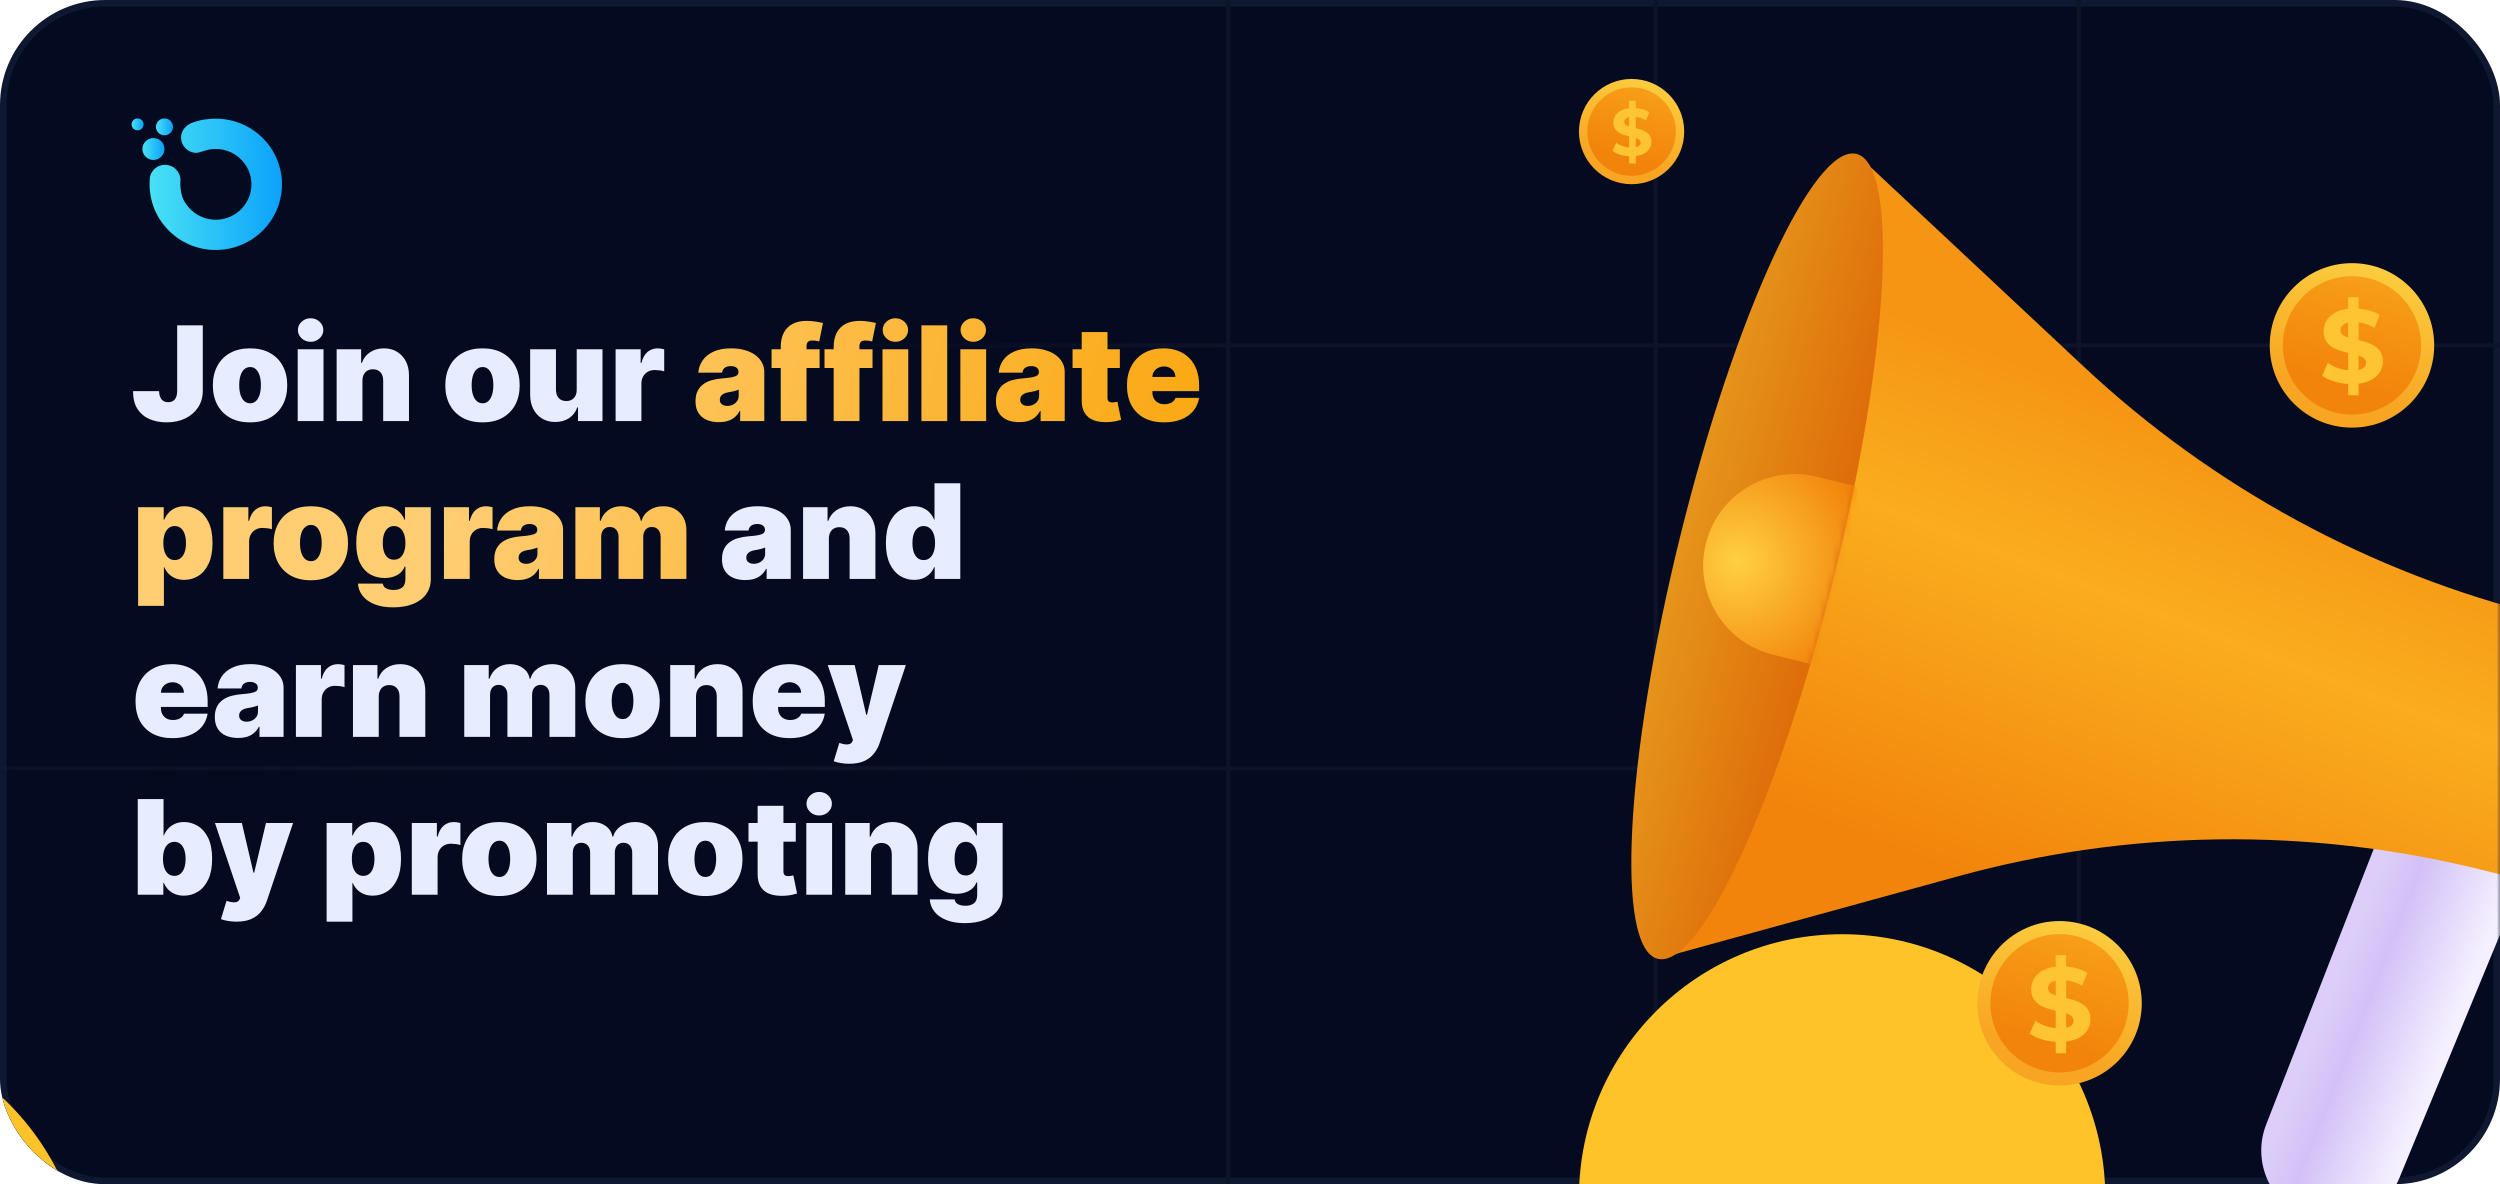 <svg xmlns="http://www.w3.org/2000/svg" width="380" height="180" viewBox="0 0 380 180" fill="none"><g clip-path="url(#clip0_132_160)"><rect x="0.5" y="0.5" width="379" height="179" rx="15.5" fill="#040A20" stroke="#0F1830"/><g clip-path="url(#clip1_132_160)"><path d="M380.622 -76.364H379.986V180.727H380.622V-76.364Z" fill="#0D1328"/><path d="M123.32 52.182H187.009V52.818H123.32V52.182Z" fill="url(#paint0_linear_132_160)"/><path d="M316.297 -75.727H315.66V181.364H316.297V-75.727Z" fill="#0D1328"/><path d="M380.623 52.182H316.297V52.818H380.623V52.182Z" fill="#0D1328"/><path d="M380.623 116.455H316.297V117.091H380.623V116.455Z" fill="#0D1328"/><path d="M251.971 -75.727H251.334V181.364H251.971V-75.727Z" fill="#0D1328"/><path d="M316.297 52.182H251.971V52.818H316.297V52.182Z" fill="#0D1328"/><path d="M316.297 116.455H251.971V117.091H316.297V116.455Z" fill="#0D1328"/><path d="M187.009 -75.727H186.372V181.364H187.009V-75.727Z" fill="#0D1328"/><path d="M251.334 52.182H187.009V52.818H251.334V52.182Z" fill="#0D1328"/><path d="M251.334 116.455H187.009V117.091H251.334V116.455Z" fill="#0D1328"/><path d="M186.372 116.455H-155V117.091H186.372V116.455Z" fill="url(#paint1_linear_132_160)"/></g><g filter="url(#filter0_f_132_160)"><circle cx="280" cy="182" r="40" fill="#FFC32A"/></g><g filter="url(#filter1_f_132_160)"><circle cx="-27" cy="196" r="40" fill="#FFC32A"/></g><path d="M26.932 49.455H30.824V59.426C30.819 60.373 30.58 61.206 30.107 61.926C29.638 62.641 28.989 63.2 28.16 63.602C27.337 64 26.387 64.199 25.312 64.199C24.38 64.199 23.527 64.038 22.756 63.716C21.984 63.389 21.368 62.878 20.909 62.182C20.45 61.481 20.223 60.572 20.227 59.455H24.176C24.19 59.819 24.252 60.127 24.361 60.378C24.474 60.629 24.631 60.818 24.829 60.946C25.033 61.069 25.279 61.131 25.568 61.131C25.862 61.131 26.108 61.067 26.307 60.939C26.51 60.811 26.664 60.622 26.768 60.371C26.873 60.115 26.927 59.8 26.932 59.426V49.455ZM38.008 64.199C36.824 64.199 35.811 63.965 34.968 63.496C34.125 63.022 33.479 62.364 33.029 61.521C32.579 60.674 32.354 59.691 32.354 58.574C32.354 57.456 32.579 56.476 33.029 55.633C33.479 54.786 34.125 54.128 34.968 53.659C35.811 53.186 36.824 52.949 38.008 52.949C39.191 52.949 40.205 53.186 41.048 53.659C41.89 54.128 42.537 54.786 42.986 55.633C43.436 56.476 43.661 57.456 43.661 58.574C43.661 59.691 43.436 60.674 42.986 61.521C42.537 62.364 41.89 63.022 41.048 63.496C40.205 63.965 39.191 64.199 38.008 64.199ZM38.036 61.301C38.368 61.301 38.654 61.19 38.896 60.967C39.137 60.745 39.324 60.428 39.457 60.016C39.589 59.604 39.656 59.114 39.656 58.545C39.656 57.972 39.589 57.483 39.457 57.075C39.324 56.663 39.137 56.346 38.896 56.124C38.654 55.901 38.368 55.79 38.036 55.79C37.686 55.79 37.385 55.901 37.134 56.124C36.883 56.346 36.691 56.663 36.559 57.075C36.426 57.483 36.36 57.972 36.36 58.545C36.36 59.114 36.426 59.604 36.559 60.016C36.691 60.428 36.883 60.745 37.134 60.967C37.385 61.19 37.686 61.301 38.036 61.301ZM45.252 64V53.091H49.173V64H45.252ZM47.212 51.955C46.682 51.955 46.227 51.779 45.849 51.429C45.47 51.079 45.281 50.657 45.281 50.165C45.281 49.672 45.47 49.251 45.849 48.901C46.227 48.55 46.682 48.375 47.212 48.375C47.747 48.375 48.202 48.55 48.576 48.901C48.955 49.251 49.144 49.672 49.144 50.165C49.144 50.657 48.955 51.079 48.576 51.429C48.202 51.779 47.747 51.955 47.212 51.955ZM55.091 57.864V64H51.17V53.091H54.892V55.165H55.005C55.242 54.474 55.659 53.931 56.255 53.538C56.857 53.145 57.557 52.949 58.358 52.949C59.129 52.949 59.799 53.126 60.367 53.481C60.941 53.832 61.383 54.315 61.696 54.93C62.013 55.546 62.169 56.249 62.164 57.04V64H58.244V57.864C58.249 57.324 58.111 56.9 57.832 56.592C57.557 56.285 57.174 56.131 56.681 56.131C56.359 56.131 56.078 56.202 55.836 56.344C55.6 56.481 55.417 56.68 55.289 56.94C55.162 57.196 55.095 57.504 55.091 57.864ZM73.34 64.199C72.156 64.199 71.143 63.965 70.3 63.496C69.457 63.022 68.811 62.364 68.361 61.521C67.911 60.674 67.686 59.691 67.686 58.574C67.686 57.456 67.911 56.476 68.361 55.633C68.811 54.786 69.457 54.128 70.3 53.659C71.143 53.186 72.156 52.949 73.34 52.949C74.524 52.949 75.537 53.186 76.38 53.659C77.222 54.128 77.869 54.786 78.319 55.633C78.768 56.476 78.993 57.456 78.993 58.574C78.993 59.691 78.768 60.674 78.319 61.521C77.869 62.364 77.222 63.022 76.38 63.496C75.537 63.965 74.524 64.199 73.34 64.199ZM73.368 61.301C73.7 61.301 73.986 61.19 74.228 60.967C74.469 60.745 74.656 60.428 74.789 60.016C74.921 59.604 74.988 59.114 74.988 58.545C74.988 57.972 74.921 57.483 74.789 57.075C74.656 56.663 74.469 56.346 74.228 56.124C73.986 55.901 73.7 55.79 73.368 55.79C73.018 55.79 72.717 55.901 72.466 56.124C72.215 56.346 72.024 56.663 71.891 57.075C71.758 57.483 71.692 57.972 71.692 58.545C71.692 59.114 71.758 59.604 71.891 60.016C72.024 60.428 72.215 60.745 72.466 60.967C72.717 61.19 73.018 61.301 73.368 61.301ZM87.658 59.227V53.091H91.579V64H87.857V61.926H87.743C87.507 62.622 87.092 63.167 86.5 63.56C85.909 63.948 85.205 64.142 84.391 64.142C83.629 64.142 82.961 63.967 82.388 63.617C81.82 63.266 81.377 62.783 81.06 62.168C80.748 61.552 80.589 60.847 80.584 60.051V53.091H84.505V59.227C84.509 59.767 84.647 60.191 84.916 60.499C85.191 60.806 85.575 60.96 86.067 60.96C86.394 60.96 86.675 60.892 86.912 60.754C87.154 60.612 87.338 60.413 87.466 60.158C87.599 59.897 87.663 59.587 87.658 59.227ZM93.572 64V53.091H97.379V55.165H97.493C97.692 54.398 98.007 53.837 98.438 53.481C98.873 53.126 99.382 52.949 99.965 52.949C100.135 52.949 100.303 52.963 100.469 52.992C100.639 53.015 100.803 53.051 100.959 53.098V56.443C100.765 56.377 100.526 56.327 100.241 56.294C99.957 56.261 99.713 56.244 99.51 56.244C99.126 56.244 98.781 56.332 98.473 56.507C98.17 56.678 97.931 56.919 97.756 57.231C97.581 57.539 97.493 57.901 97.493 58.318V64H93.572ZM113.292 88.171C112.596 88.171 111.98 88.057 111.445 87.829C110.915 87.597 110.498 87.247 110.195 86.778C109.892 86.31 109.741 85.713 109.741 84.989C109.741 84.392 109.843 83.883 110.046 83.462C110.25 83.035 110.534 82.688 110.898 82.418C111.263 82.148 111.687 81.942 112.17 81.8C112.657 81.658 113.183 81.565 113.746 81.523C114.357 81.475 114.847 81.419 115.217 81.352C115.591 81.281 115.861 81.184 116.026 81.061C116.192 80.933 116.275 80.765 116.275 80.557V80.528C116.275 80.244 116.166 80.026 115.948 79.875C115.73 79.724 115.451 79.648 115.11 79.648C114.736 79.648 114.431 79.731 114.194 79.896C113.962 80.057 113.822 80.306 113.775 80.642H110.167C110.214 79.979 110.425 79.368 110.799 78.81C111.178 78.246 111.729 77.796 112.454 77.46C113.178 77.119 114.083 76.949 115.167 76.949C115.948 76.949 116.649 77.041 117.269 77.226C117.889 77.406 118.417 77.659 118.853 77.986C119.289 78.308 119.62 78.687 119.847 79.122C120.079 79.553 120.195 80.022 120.195 80.528V88H116.531V86.466H116.445C116.228 86.873 115.962 87.202 115.65 87.453C115.342 87.704 114.989 87.886 114.592 88C114.199 88.114 113.765 88.171 113.292 88.171ZM114.57 85.699C114.869 85.699 115.148 85.637 115.408 85.514C115.674 85.391 115.889 85.213 116.055 84.981C116.22 84.749 116.303 84.468 116.303 84.136V83.227C116.199 83.27 116.088 83.31 115.969 83.348C115.856 83.386 115.733 83.421 115.6 83.454C115.472 83.488 115.335 83.519 115.188 83.547C115.046 83.575 114.897 83.601 114.741 83.625C114.438 83.672 114.189 83.751 113.995 83.859C113.806 83.963 113.664 84.094 113.569 84.25C113.479 84.401 113.434 84.572 113.434 84.761C113.434 85.064 113.54 85.296 113.754 85.457C113.967 85.618 114.239 85.699 114.57 85.699ZM125.989 81.864V88H122.069V77.091H125.79V79.165H125.904C126.141 78.474 126.557 77.931 127.154 77.538C127.755 77.145 128.456 76.949 129.256 76.949C130.028 76.949 130.698 77.126 131.266 77.481C131.839 77.832 132.282 78.315 132.594 78.93C132.911 79.546 133.068 80.249 133.063 81.04V88H129.142V81.864C129.147 81.324 129.01 80.9 128.73 80.592C128.456 80.285 128.072 80.131 127.58 80.131C127.258 80.131 126.976 80.202 126.735 80.344C126.498 80.481 126.316 80.68 126.188 80.94C126.06 81.196 125.994 81.504 125.989 81.864ZM138.947 88.142C138.171 88.142 137.456 87.938 136.802 87.531C136.154 87.124 135.633 86.506 135.24 85.678C134.851 84.849 134.657 83.805 134.657 82.546C134.657 81.229 134.861 80.159 135.268 79.335C135.68 78.511 136.21 77.908 136.859 77.524C137.512 77.141 138.199 76.949 138.919 76.949C139.458 76.949 139.932 77.044 140.339 77.233C140.746 77.418 141.087 77.666 141.362 77.979C141.636 78.287 141.845 78.625 141.987 78.994H142.044V73.454H145.964V88H142.072V86.21H141.987C141.835 86.579 141.618 86.911 141.333 87.204C141.054 87.493 140.713 87.723 140.311 87.894C139.913 88.059 139.458 88.142 138.947 88.142ZM140.396 85.131C140.756 85.131 141.064 85.026 141.319 84.818C141.58 84.605 141.779 84.307 141.916 83.923C142.058 83.535 142.129 83.076 142.129 82.546C142.129 82.006 142.058 81.544 141.916 81.16C141.779 80.772 141.58 80.476 141.319 80.273C141.064 80.064 140.756 79.96 140.396 79.96C140.036 79.96 139.728 80.064 139.473 80.273C139.222 80.476 139.028 80.772 138.89 81.16C138.758 81.544 138.691 82.006 138.691 82.546C138.691 83.085 138.758 83.549 138.89 83.938C139.028 84.321 139.222 84.617 139.473 84.825C139.728 85.029 140.036 85.131 140.396 85.131ZM26.222 112.199C25.057 112.199 24.053 111.976 23.21 111.531C22.372 111.081 21.726 110.437 21.271 109.599C20.822 108.757 20.597 107.748 20.597 106.574C20.597 105.447 20.824 104.462 21.278 103.619C21.733 102.777 22.375 102.121 23.203 101.652C24.032 101.183 25.009 100.949 26.136 100.949C26.96 100.949 27.706 101.077 28.374 101.332C29.041 101.588 29.612 101.96 30.085 102.447C30.559 102.93 30.923 103.518 31.179 104.209C31.435 104.9 31.562 105.679 31.562 106.545V107.455H21.818V105.295H27.954C27.95 104.983 27.869 104.708 27.713 104.472C27.562 104.23 27.356 104.043 27.095 103.911C26.84 103.773 26.548 103.705 26.222 103.705C25.904 103.705 25.613 103.773 25.348 103.911C25.083 104.043 24.87 104.228 24.709 104.464C24.553 104.701 24.47 104.978 24.46 105.295V107.625C24.46 107.975 24.534 108.288 24.68 108.562C24.827 108.837 25.038 109.053 25.312 109.209C25.587 109.365 25.919 109.443 26.307 109.443C26.577 109.443 26.823 109.405 27.046 109.33C27.273 109.254 27.467 109.145 27.628 109.003C27.789 108.856 27.907 108.681 27.983 108.477H31.562C31.439 109.235 31.148 109.893 30.689 110.452C30.23 111.006 29.621 111.437 28.864 111.744C28.111 112.047 27.23 112.199 26.222 112.199ZM36.202 112.17C35.506 112.17 34.891 112.057 34.355 111.83C33.825 111.598 33.408 111.247 33.105 110.778C32.802 110.31 32.651 109.713 32.651 108.989C32.651 108.392 32.753 107.883 32.956 107.462C33.16 107.036 33.444 106.688 33.809 106.418C34.173 106.148 34.597 105.942 35.08 105.8C35.568 105.658 36.093 105.565 36.657 105.523C37.267 105.475 37.758 105.419 38.127 105.352C38.501 105.281 38.771 105.184 38.936 105.061C39.102 104.933 39.185 104.765 39.185 104.557V104.528C39.185 104.244 39.076 104.027 38.858 103.875C38.641 103.723 38.361 103.648 38.02 103.648C37.646 103.648 37.341 103.731 37.104 103.896C36.872 104.057 36.732 104.306 36.685 104.642H33.077C33.124 103.979 33.335 103.368 33.709 102.81C34.088 102.246 34.64 101.796 35.364 101.46C36.088 101.119 36.993 100.949 38.077 100.949C38.858 100.949 39.559 101.041 40.179 101.226C40.8 101.406 41.328 101.659 41.763 101.986C42.199 102.308 42.53 102.687 42.758 103.122C42.989 103.553 43.105 104.022 43.105 104.528V112H39.441V110.466H39.355C39.138 110.873 38.873 111.202 38.56 111.453C38.252 111.704 37.9 111.886 37.502 112C37.109 112.114 36.675 112.17 36.202 112.17ZM37.48 109.699C37.779 109.699 38.058 109.637 38.319 109.514C38.584 109.391 38.799 109.214 38.965 108.982C39.131 108.75 39.213 108.468 39.213 108.136V107.227C39.109 107.27 38.998 107.31 38.88 107.348C38.766 107.386 38.643 107.421 38.51 107.455C38.383 107.488 38.245 107.518 38.098 107.547C37.956 107.575 37.807 107.601 37.651 107.625C37.348 107.672 37.099 107.75 36.905 107.859C36.716 107.964 36.574 108.094 36.479 108.25C36.389 108.402 36.344 108.572 36.344 108.761C36.344 109.064 36.451 109.296 36.664 109.457C36.877 109.618 37.149 109.699 37.48 109.699ZM44.979 112V101.091H48.785V103.165H48.899C49.098 102.398 49.413 101.837 49.844 101.482C50.279 101.126 50.788 100.949 51.371 100.949C51.541 100.949 51.709 100.963 51.875 100.991C52.045 101.015 52.209 101.051 52.365 101.098V104.443C52.171 104.377 51.932 104.327 51.648 104.294C51.364 104.261 51.12 104.244 50.916 104.244C50.533 104.244 50.187 104.332 49.879 104.507C49.576 104.678 49.337 104.919 49.162 105.232C48.987 105.539 48.899 105.902 48.899 106.318V112H44.979ZM57.571 105.864V112H53.651V101.091H57.372V103.165H57.486C57.722 102.473 58.139 101.931 58.736 101.538C59.337 101.145 60.038 100.949 60.838 100.949C61.61 100.949 62.28 101.126 62.848 101.482C63.421 101.832 63.864 102.315 64.176 102.93C64.493 103.546 64.65 104.249 64.645 105.04V112H60.724V105.864C60.729 105.324 60.592 104.9 60.312 104.592C60.038 104.285 59.654 104.131 59.162 104.131C58.84 104.131 58.558 104.202 58.317 104.344C58.08 104.481 57.898 104.68 57.77 104.94C57.642 105.196 57.576 105.504 57.571 105.864ZM70.565 112V101.091H74.286V103.165H74.4C74.627 102.483 75.015 101.943 75.565 101.545C76.114 101.148 76.767 100.949 77.525 100.949C78.292 100.949 78.952 101.152 79.506 101.56C80.06 101.962 80.394 102.497 80.508 103.165H80.621C80.806 102.497 81.199 101.962 81.8 101.56C82.402 101.152 83.107 100.949 83.917 100.949C84.963 100.949 85.811 101.285 86.46 101.957C87.113 102.63 87.44 103.525 87.44 104.642V112H83.519V105.636C83.519 105.158 83.398 104.784 83.157 104.514C82.915 104.24 82.591 104.102 82.184 104.102C81.781 104.102 81.462 104.24 81.225 104.514C80.993 104.784 80.877 105.158 80.877 105.636V112H77.127V105.636C77.127 105.158 77.006 104.784 76.765 104.514C76.523 104.24 76.199 104.102 75.792 104.102C75.522 104.102 75.29 104.164 75.096 104.287C74.902 104.41 74.75 104.588 74.641 104.82C74.537 105.047 74.485 105.319 74.485 105.636V112H70.565ZM94.629 112.199C93.445 112.199 92.432 111.964 91.589 111.496C90.746 111.022 90.1 110.364 89.65 109.521C89.2 108.674 88.975 107.691 88.975 106.574C88.975 105.456 89.2 104.476 89.65 103.634C90.1 102.786 90.746 102.128 91.589 101.659C92.432 101.186 93.445 100.949 94.629 100.949C95.813 100.949 96.826 101.186 97.669 101.659C98.511 102.128 99.158 102.786 99.608 103.634C100.057 104.476 100.282 105.456 100.282 106.574C100.282 107.691 100.057 108.674 99.608 109.521C99.158 110.364 98.511 111.022 97.669 111.496C96.826 111.964 95.813 112.199 94.629 112.199ZM94.657 109.301C94.989 109.301 95.275 109.19 95.517 108.967C95.758 108.745 95.945 108.428 96.078 108.016C96.21 107.604 96.277 107.114 96.277 106.545C96.277 105.973 96.21 105.482 96.078 105.075C95.945 104.663 95.758 104.346 95.517 104.124C95.275 103.901 94.989 103.79 94.657 103.79C94.307 103.79 94.006 103.901 93.755 104.124C93.504 104.346 93.313 104.663 93.18 105.075C93.047 105.482 92.981 105.973 92.981 106.545C92.981 107.114 93.047 107.604 93.18 108.016C93.313 108.428 93.504 108.745 93.755 108.967C94.006 109.19 94.307 109.301 94.657 109.301ZM105.794 105.864V112H101.873V101.091H105.595V103.165H105.708C105.945 102.473 106.362 101.931 106.958 101.538C107.56 101.145 108.261 100.949 109.061 100.949C109.833 100.949 110.502 101.126 111.071 101.482C111.644 101.832 112.086 102.315 112.399 102.93C112.716 103.546 112.872 104.249 112.868 105.04V112H108.947V105.864C108.952 105.324 108.815 104.9 108.535 104.592C108.261 104.285 107.877 104.131 107.385 104.131C107.063 104.131 106.781 104.202 106.539 104.344C106.303 104.481 106.12 104.68 105.993 104.94C105.865 105.196 105.798 105.504 105.794 105.864ZM120.03 112.199C118.865 112.199 117.862 111.976 117.019 111.531C116.181 111.081 115.534 110.437 115.08 109.599C114.63 108.757 114.405 107.748 114.405 106.574C114.405 105.447 114.632 104.462 115.087 103.619C115.542 102.777 116.183 102.121 117.012 101.652C117.84 101.183 118.818 100.949 119.945 100.949C120.769 100.949 121.515 101.077 122.182 101.332C122.85 101.588 123.42 101.96 123.894 102.447C124.367 102.93 124.732 103.518 124.988 104.209C125.243 104.9 125.371 105.679 125.371 106.545V107.455H115.627V105.295H121.763C121.758 104.983 121.678 104.708 121.522 104.472C121.37 104.23 121.164 104.043 120.904 103.911C120.648 103.773 120.357 103.705 120.03 103.705C119.713 103.705 119.422 103.773 119.157 103.911C118.891 104.043 118.678 104.228 118.517 104.464C118.361 104.701 118.278 104.978 118.269 105.295V107.625C118.269 107.975 118.342 108.288 118.489 108.562C118.636 108.837 118.846 109.053 119.121 109.209C119.396 109.365 119.727 109.443 120.115 109.443C120.385 109.443 120.632 109.405 120.854 109.33C121.081 109.254 121.275 109.145 121.436 109.003C121.597 108.856 121.716 108.681 121.792 108.477H125.371C125.248 109.235 124.957 109.893 124.498 110.452C124.038 111.006 123.43 111.437 122.672 111.744C121.919 112.047 121.039 112.199 120.03 112.199ZM129.084 116.091C128.634 116.091 128.205 116.055 127.798 115.984C127.391 115.918 127.034 115.826 126.726 115.707L127.578 112.923C127.9 113.037 128.194 113.11 128.459 113.143C128.729 113.177 128.958 113.158 129.148 113.087C129.342 113.016 129.482 112.881 129.567 112.682L129.652 112.483L125.817 101.091H129.908L131.669 108.648H131.783L133.572 101.091H137.692L133.714 112.909C133.516 113.51 133.227 114.05 132.848 114.528C132.474 115.011 131.982 115.393 131.371 115.672C130.76 115.951 129.998 116.091 129.084 116.091ZM20.938 136V121.455H24.858V126.994H24.915C25.057 126.625 25.265 126.286 25.54 125.979C25.814 125.666 26.155 125.418 26.562 125.233C26.97 125.044 27.443 124.949 27.983 124.949C28.703 124.949 29.387 125.141 30.035 125.524C30.689 125.908 31.219 126.511 31.626 127.335C32.038 128.159 32.244 129.229 32.244 130.545C32.244 131.805 32.048 132.849 31.655 133.678C31.267 134.506 30.746 135.124 30.092 135.531C29.444 135.938 28.731 136.142 27.954 136.142C27.443 136.142 26.986 136.059 26.584 135.893C26.186 135.723 25.845 135.493 25.561 135.205C25.282 134.911 25.066 134.58 24.915 134.21H24.829V136H20.938ZM24.773 130.545C24.773 131.076 24.841 131.535 24.979 131.923C25.121 132.307 25.32 132.605 25.575 132.818C25.836 133.027 26.146 133.131 26.506 133.131C26.866 133.131 27.171 133.029 27.422 132.825C27.678 132.617 27.872 132.321 28.004 131.938C28.142 131.549 28.21 131.085 28.21 130.545C28.21 130.006 28.142 129.544 28.004 129.161C27.872 128.772 27.678 128.476 27.422 128.273C27.171 128.064 26.866 127.96 26.506 127.96C26.146 127.96 25.836 128.064 25.575 128.273C25.32 128.476 25.121 128.772 24.979 129.161C24.841 129.544 24.773 130.006 24.773 130.545ZM35.939 140.091C35.489 140.091 35.061 140.055 34.654 139.984C34.247 139.918 33.889 139.826 33.581 139.707L34.434 136.923C34.756 137.037 35.049 137.11 35.314 137.143C35.584 137.177 35.814 137.158 36.003 137.087C36.197 137.016 36.337 136.881 36.422 136.682L36.508 136.483L32.672 125.091H36.763L38.525 132.648H38.638L40.428 125.091H44.547L40.57 136.909C40.371 137.51 40.082 138.05 39.703 138.528C39.329 139.011 38.837 139.393 38.226 139.672C37.615 139.951 36.853 140.091 35.939 140.091ZM49.647 140.091V125.091H53.539V126.994H53.624C53.766 126.625 53.974 126.286 54.249 125.979C54.524 125.666 54.864 125.418 55.272 125.233C55.679 125.044 56.152 124.949 56.692 124.949C57.412 124.949 58.096 125.141 58.745 125.524C59.398 125.908 59.928 126.511 60.336 127.335C60.748 128.159 60.953 129.229 60.953 130.545C60.953 131.805 60.757 132.849 60.364 133.678C59.976 134.506 59.455 135.124 58.801 135.531C58.153 135.938 57.44 136.142 56.664 136.142C56.152 136.142 55.695 136.059 55.293 135.893C54.895 135.723 54.554 135.493 54.27 135.205C53.991 134.911 53.775 134.58 53.624 134.21H53.567V140.091H49.647ZM53.482 130.545C53.482 131.076 53.55 131.535 53.688 131.923C53.83 132.307 54.029 132.605 54.284 132.818C54.545 133.027 54.855 133.131 55.215 133.131C55.575 133.131 55.88 133.029 56.131 132.825C56.387 132.617 56.581 132.321 56.713 131.938C56.851 131.549 56.919 131.085 56.919 130.545C56.919 130.006 56.851 129.544 56.713 129.161C56.581 128.772 56.387 128.476 56.131 128.273C55.88 128.064 55.575 127.96 55.215 127.96C54.855 127.96 54.545 128.064 54.284 128.273C54.029 128.476 53.83 128.772 53.688 129.161C53.55 129.544 53.482 130.006 53.482 130.545ZM62.596 136V125.091H66.403V127.165H66.516C66.715 126.398 67.03 125.837 67.461 125.482C67.897 125.126 68.406 124.949 68.988 124.949C69.158 124.949 69.326 124.963 69.492 124.991C69.663 125.015 69.826 125.051 69.982 125.098V128.443C69.788 128.377 69.549 128.327 69.265 128.294C68.981 128.261 68.737 128.244 68.533 128.244C68.15 128.244 67.804 128.332 67.496 128.507C67.193 128.678 66.954 128.919 66.779 129.232C66.604 129.539 66.516 129.902 66.516 130.318V136H62.596ZM75.898 136.199C74.715 136.199 73.701 135.964 72.859 135.496C72.016 135.022 71.37 134.364 70.92 133.521C70.47 132.674 70.245 131.691 70.245 130.574C70.245 129.456 70.47 128.476 70.92 127.634C71.37 126.786 72.016 126.128 72.859 125.659C73.701 125.186 74.715 124.949 75.898 124.949C77.082 124.949 78.095 125.186 78.938 125.659C79.781 126.128 80.427 126.786 80.877 127.634C81.327 128.476 81.552 129.456 81.552 130.574C81.552 131.691 81.327 132.674 80.877 133.521C80.427 134.364 79.781 135.022 78.938 135.496C78.095 135.964 77.082 136.199 75.898 136.199ZM75.927 133.301C76.258 133.301 76.545 133.19 76.786 132.967C77.028 132.745 77.215 132.428 77.347 132.016C77.48 131.604 77.546 131.114 77.546 130.545C77.546 129.973 77.48 129.482 77.347 129.075C77.215 128.663 77.028 128.346 76.786 128.124C76.545 127.901 76.258 127.79 75.927 127.79C75.576 127.79 75.276 127.901 75.025 128.124C74.774 128.346 74.582 128.663 74.45 129.075C74.317 129.482 74.251 129.973 74.251 130.545C74.251 131.114 74.317 131.604 74.45 132.016C74.582 132.428 74.774 132.745 75.025 132.967C75.276 133.19 75.576 133.301 75.927 133.301ZM83.143 136V125.091H86.864V127.165H86.978C87.205 126.483 87.594 125.943 88.143 125.545C88.692 125.148 89.345 124.949 90.103 124.949C90.87 124.949 91.531 125.152 92.085 125.56C92.638 125.962 92.972 126.497 93.086 127.165H93.2C93.384 126.497 93.777 125.962 94.379 125.56C94.98 125.152 95.685 124.949 96.495 124.949C97.541 124.949 98.389 125.285 99.038 125.957C99.691 126.63 100.018 127.525 100.018 128.642V136H96.097V129.636C96.097 129.158 95.977 128.784 95.735 128.514C95.494 128.24 95.169 128.102 94.762 128.102C94.36 128.102 94.04 128.24 93.803 128.514C93.571 128.784 93.455 129.158 93.455 129.636V136H89.705V129.636C89.705 129.158 89.585 128.784 89.343 128.514C89.102 128.24 88.777 128.102 88.37 128.102C88.1 128.102 87.868 128.164 87.674 128.287C87.48 128.41 87.328 128.588 87.219 128.82C87.115 129.047 87.063 129.319 87.063 129.636V136H83.143ZM107.207 136.199C106.023 136.199 105.01 135.964 104.167 135.496C103.324 135.022 102.678 134.364 102.228 133.521C101.779 132.674 101.554 131.691 101.554 130.574C101.554 129.456 101.779 128.476 102.228 127.634C102.678 126.786 103.324 126.128 104.167 125.659C105.01 125.186 106.023 124.949 107.207 124.949C108.391 124.949 109.404 125.186 110.247 125.659C111.09 126.128 111.736 126.786 112.186 127.634C112.636 128.476 112.86 129.456 112.86 130.574C112.86 131.691 112.636 132.674 112.186 133.521C111.736 134.364 111.09 135.022 110.247 135.496C109.404 135.964 108.391 136.199 107.207 136.199ZM107.235 133.301C107.567 133.301 107.853 133.19 108.095 132.967C108.336 132.745 108.523 132.428 108.656 132.016C108.788 131.604 108.855 131.114 108.855 130.545C108.855 129.973 108.788 129.482 108.656 129.075C108.523 128.663 108.336 128.346 108.095 128.124C107.853 127.901 107.567 127.79 107.235 127.79C106.885 127.79 106.584 127.901 106.333 128.124C106.083 128.346 105.891 128.663 105.758 129.075C105.626 129.482 105.559 129.973 105.559 130.545C105.559 131.114 105.626 131.604 105.758 132.016C105.891 132.428 106.083 132.745 106.333 132.967C106.584 133.19 106.885 133.301 107.235 133.301ZM120.957 125.091V127.932H113.77V125.091H120.957ZM115.162 122.477H119.082V132.491C119.082 132.643 119.108 132.771 119.16 132.875C119.212 132.974 119.293 133.05 119.402 133.102C119.511 133.15 119.65 133.173 119.821 133.173C119.939 133.173 120.076 133.159 120.233 133.131C120.394 133.102 120.512 133.079 120.588 133.06L121.156 135.815C120.981 135.867 120.73 135.931 120.403 136.007C120.081 136.083 119.698 136.133 119.252 136.156C118.353 136.204 117.598 136.111 116.987 135.879C116.376 135.643 115.917 135.271 115.609 134.764C115.301 134.258 115.152 133.623 115.162 132.861V122.477ZM122.557 136V125.091H126.477V136H122.557ZM124.517 123.955C123.987 123.955 123.532 123.779 123.153 123.429C122.775 123.079 122.585 122.657 122.585 122.165C122.585 121.672 122.775 121.251 123.153 120.901C123.532 120.55 123.987 120.375 124.517 120.375C125.052 120.375 125.507 120.55 125.881 120.901C126.259 121.251 126.449 121.672 126.449 122.165C126.449 122.657 126.259 123.079 125.881 123.429C125.507 123.779 125.052 123.955 124.517 123.955ZM132.395 129.864V136H128.475V125.091H132.196V127.165H132.31C132.547 126.473 132.963 125.931 133.56 125.538C134.161 125.145 134.862 124.949 135.662 124.949C136.434 124.949 137.104 125.126 137.672 125.482C138.245 125.832 138.688 126.315 139 126.93C139.318 127.546 139.474 128.249 139.469 129.04V136H135.549V129.864C135.553 129.324 135.416 128.9 135.137 128.592C134.862 128.285 134.479 128.131 133.986 128.131C133.664 128.131 133.382 128.202 133.141 128.344C132.904 128.481 132.722 128.68 132.594 128.94C132.466 129.196 132.4 129.504 132.395 129.864ZM146.66 140.318C145.566 140.318 144.629 140.162 143.848 139.849C143.071 139.542 142.467 139.116 142.037 138.571C141.61 138.031 141.371 137.411 141.319 136.71H145.098C145.136 136.942 145.23 137.129 145.382 137.271C145.533 137.413 145.727 137.515 145.964 137.577C146.206 137.643 146.475 137.676 146.774 137.676C147.28 137.676 147.699 137.553 148.031 137.307C148.367 137.061 148.535 136.616 148.535 135.972V134.125H148.422C148.279 134.494 148.062 134.809 147.768 135.07C147.475 135.325 147.122 135.522 146.71 135.659C146.298 135.792 145.846 135.858 145.353 135.858C144.577 135.858 143.862 135.678 143.208 135.318C142.56 134.958 142.039 134.388 141.646 133.607C141.258 132.825 141.064 131.805 141.064 130.545C141.064 129.229 141.267 128.159 141.674 127.335C142.086 126.511 142.617 125.908 143.265 125.524C143.919 125.141 144.605 124.949 145.325 124.949C145.865 124.949 146.338 125.044 146.745 125.233C147.153 125.418 147.493 125.666 147.768 125.979C148.043 126.286 148.251 126.625 148.393 126.994H148.478V125.091H152.399V135.972C152.399 136.895 152.16 137.679 151.681 138.322C151.208 138.971 150.54 139.466 149.679 139.807C148.817 140.148 147.811 140.318 146.66 140.318ZM146.802 133.074C147.162 133.074 147.47 132.974 147.725 132.776C147.986 132.572 148.185 132.283 148.322 131.909C148.464 131.53 148.535 131.076 148.535 130.545C148.535 130.006 148.464 129.544 148.322 129.161C148.185 128.772 147.986 128.476 147.725 128.273C147.47 128.064 147.162 127.96 146.802 127.96C146.442 127.96 146.135 128.064 145.879 128.273C145.628 128.476 145.434 128.772 145.297 129.161C145.164 129.544 145.098 130.006 145.098 130.545C145.098 131.085 145.164 131.545 145.297 131.923C145.434 132.297 145.628 132.584 145.879 132.783C146.135 132.977 146.442 133.074 146.802 133.074Z" fill="#E7EDFF"/><path d="M109.268 64.171C108.572 64.171 107.957 64.057 107.422 63.83C106.892 63.597 106.475 63.247 106.172 62.778C105.869 62.31 105.717 61.713 105.717 60.989C105.717 60.392 105.819 59.883 106.023 59.462C106.226 59.035 106.51 58.688 106.875 58.418C107.24 58.148 107.663 57.942 108.146 57.8C108.634 57.658 109.16 57.565 109.723 57.523C110.334 57.475 110.824 57.419 111.193 57.352C111.567 57.281 111.837 57.184 112.003 57.061C112.169 56.933 112.251 56.765 112.251 56.557V56.528C112.251 56.244 112.143 56.026 111.925 55.875C111.707 55.724 111.428 55.648 111.087 55.648C110.713 55.648 110.407 55.731 110.17 55.896C109.938 56.057 109.799 56.306 109.751 56.642H106.143C106.191 55.979 106.402 55.368 106.776 54.81C107.154 54.246 107.706 53.796 108.43 53.46C109.155 53.119 110.059 52.949 111.143 52.949C111.925 52.949 112.625 53.041 113.246 53.226C113.866 53.406 114.394 53.659 114.83 53.986C115.265 54.308 115.597 54.687 115.824 55.122C116.056 55.553 116.172 56.022 116.172 56.528V64H112.507V62.466H112.422C112.204 62.873 111.939 63.202 111.626 63.453C111.319 63.704 110.966 63.886 110.568 64C110.175 64.114 109.742 64.171 109.268 64.171ZM110.547 61.699C110.845 61.699 111.125 61.637 111.385 61.514C111.65 61.391 111.866 61.214 112.031 60.981C112.197 60.749 112.28 60.468 112.28 60.136V59.227C112.176 59.27 112.064 59.31 111.946 59.348C111.832 59.386 111.709 59.421 111.577 59.455C111.449 59.488 111.312 59.519 111.165 59.547C111.023 59.575 110.874 59.601 110.717 59.625C110.414 59.672 110.166 59.751 109.972 59.859C109.782 59.964 109.64 60.094 109.545 60.25C109.455 60.401 109.411 60.572 109.411 60.761C109.411 61.064 109.517 61.296 109.73 61.457C109.943 61.618 110.215 61.699 110.547 61.699ZM124.579 53.091V55.932H117.278V53.091H124.579ZM118.67 64V52.778C118.67 51.879 118.831 51.133 119.153 50.541C119.475 49.949 119.93 49.507 120.517 49.213C121.104 48.919 121.795 48.773 122.591 48.773C123.088 48.773 123.571 48.811 124.039 48.886C124.513 48.962 124.863 49.028 125.091 49.085L124.522 51.898C124.38 51.855 124.215 51.822 124.025 51.798C123.836 51.77 123.67 51.756 123.528 51.756C123.159 51.756 122.91 51.834 122.782 51.99C122.654 52.146 122.591 52.352 122.591 52.608V64H118.67ZM132.626 53.091V55.932H125.325V53.091H132.626ZM126.717 64V52.778C126.717 51.879 126.878 51.133 127.2 50.541C127.522 49.949 127.976 49.507 128.564 49.213C129.151 48.919 129.842 48.773 130.637 48.773C131.135 48.773 131.618 48.811 132.086 48.886C132.56 48.962 132.91 49.028 133.137 49.085L132.569 51.898C132.427 51.855 132.261 51.822 132.072 51.798C131.883 51.77 131.717 51.756 131.575 51.756C131.206 51.756 130.957 51.834 130.829 51.99C130.701 52.146 130.637 52.352 130.637 52.608V64H126.717ZM134.139 64V53.091H138.059V64H134.139ZM136.099 51.955C135.569 51.955 135.114 51.779 134.735 51.429C134.357 51.079 134.167 50.657 134.167 50.165C134.167 49.672 134.357 49.251 134.735 48.901C135.114 48.55 135.569 48.375 136.099 48.375C136.634 48.375 137.089 48.55 137.463 48.901C137.842 49.251 138.031 49.672 138.031 50.165C138.031 50.657 137.842 51.079 137.463 51.429C137.089 51.779 136.634 51.955 136.099 51.955ZM143.977 49.455V64H140.057V49.455H143.977ZM145.975 64V53.091H149.895V64H145.975ZM147.935 51.955C147.405 51.955 146.95 51.779 146.571 51.429C146.193 51.079 146.003 50.657 146.003 50.165C146.003 49.672 146.193 49.251 146.571 48.901C146.95 48.55 147.405 48.375 147.935 48.375C148.47 48.375 148.925 48.55 149.299 48.901C149.677 49.251 149.867 49.672 149.867 50.165C149.867 50.657 149.677 51.079 149.299 51.429C148.925 51.779 148.47 51.955 147.935 51.955ZM154.933 64.171C154.237 64.171 153.621 64.057 153.086 63.83C152.556 63.597 152.139 63.247 151.836 62.778C151.533 62.31 151.381 61.713 151.381 60.989C151.381 60.392 151.483 59.883 151.687 59.462C151.89 59.035 152.174 58.688 152.539 58.418C152.904 58.148 153.327 57.942 153.81 57.8C154.298 57.658 154.824 57.565 155.387 57.523C155.998 57.475 156.488 57.419 156.857 57.352C157.231 57.281 157.501 57.184 157.667 57.061C157.833 56.933 157.915 56.765 157.915 56.557V56.528C157.915 56.244 157.807 56.026 157.589 55.875C157.371 55.724 157.092 55.648 156.751 55.648C156.377 55.648 156.071 55.731 155.835 55.896C155.603 56.057 155.463 56.306 155.415 56.642H151.808C151.855 55.979 152.066 55.368 152.44 54.81C152.818 54.246 153.37 53.796 154.094 53.46C154.819 53.119 155.723 52.949 156.808 52.949C157.589 52.949 158.29 53.041 158.91 53.226C159.53 53.406 160.058 53.659 160.494 53.986C160.929 54.308 161.261 54.687 161.488 55.122C161.72 55.553 161.836 56.022 161.836 56.528V64H158.171V62.466H158.086C157.868 62.873 157.603 63.202 157.29 63.453C156.983 63.704 156.63 63.886 156.232 64C155.839 64.114 155.406 64.171 154.933 64.171ZM156.211 61.699C156.509 61.699 156.789 61.637 157.049 61.514C157.314 61.391 157.53 61.214 157.695 60.981C157.861 60.749 157.944 60.468 157.944 60.136V59.227C157.84 59.27 157.728 59.31 157.61 59.348C157.496 59.386 157.373 59.421 157.241 59.455C157.113 59.488 156.976 59.519 156.829 59.547C156.687 59.575 156.538 59.601 156.381 59.625C156.078 59.672 155.83 59.751 155.636 59.859C155.446 59.964 155.304 60.094 155.21 60.25C155.12 60.401 155.075 60.572 155.075 60.761C155.075 61.064 155.181 61.296 155.394 61.457C155.607 61.618 155.879 61.699 156.211 61.699ZM170.215 53.091V55.932H163.027V53.091H170.215ZM164.419 50.477H168.34V60.492C168.34 60.643 168.366 60.771 168.418 60.875C168.47 60.974 168.551 61.05 168.659 61.102C168.768 61.15 168.908 61.173 169.078 61.173C169.197 61.173 169.334 61.159 169.49 61.131C169.651 61.102 169.77 61.079 169.846 61.06L170.414 63.815C170.239 63.867 169.988 63.931 169.661 64.007C169.339 64.083 168.955 64.133 168.51 64.156C167.611 64.204 166.855 64.111 166.245 63.879C165.634 63.642 165.175 63.271 164.867 62.764C164.559 62.258 164.41 61.623 164.419 60.861V50.477ZM176.925 64.199C175.76 64.199 174.756 63.976 173.913 63.531C173.075 63.081 172.429 62.438 171.974 61.599C171.525 60.757 171.3 59.748 171.3 58.574C171.3 57.447 171.527 56.462 171.982 55.619C172.436 54.776 173.078 54.121 173.906 53.652C174.735 53.183 175.713 52.949 176.839 52.949C177.663 52.949 178.409 53.077 179.077 53.332C179.744 53.588 180.315 53.96 180.788 54.447C181.262 54.93 181.626 55.517 181.882 56.209C182.138 56.9 182.266 57.679 182.266 58.545V59.455H172.521V57.295H178.658C178.653 56.983 178.572 56.708 178.416 56.472C178.265 56.23 178.059 56.043 177.798 55.91C177.543 55.773 177.251 55.705 176.925 55.705C176.607 55.705 176.316 55.773 176.051 55.91C175.786 56.043 175.573 56.228 175.412 56.465C175.256 56.701 175.173 56.978 175.163 57.295V59.625C175.163 59.975 175.237 60.288 175.384 60.562C175.53 60.837 175.741 61.053 176.016 61.209C176.29 61.365 176.622 61.443 177.01 61.443C177.28 61.443 177.526 61.405 177.749 61.33C177.976 61.254 178.17 61.145 178.331 61.003C178.492 60.856 178.61 60.681 178.686 60.477H182.266C182.143 61.235 181.851 61.893 181.392 62.452C180.933 63.006 180.324 63.437 179.567 63.744C178.814 64.047 177.933 64.199 176.925 64.199ZM20.994 92.091V77.091H24.886V78.994H24.972C25.114 78.625 25.322 78.287 25.597 77.979C25.871 77.666 26.212 77.418 26.619 77.233C27.026 77.044 27.5 76.949 28.04 76.949C28.759 76.949 29.444 77.141 30.092 77.524C30.746 77.908 31.276 78.511 31.683 79.335C32.095 80.159 32.301 81.229 32.301 82.546C32.301 83.805 32.105 84.849 31.712 85.678C31.323 86.506 30.803 87.124 30.149 87.531C29.5 87.938 28.788 88.142 28.011 88.142C27.5 88.142 27.043 88.059 26.641 87.894C26.243 87.723 25.902 87.493 25.618 87.204C25.338 86.911 25.123 86.579 24.972 86.21H24.915V92.091H20.994ZM24.829 82.546C24.829 83.076 24.898 83.535 25.035 83.923C25.178 84.307 25.376 84.605 25.632 84.818C25.892 85.026 26.203 85.131 26.562 85.131C26.922 85.131 27.228 85.029 27.479 84.825C27.734 84.617 27.928 84.321 28.061 83.938C28.198 83.549 28.267 83.085 28.267 82.546C28.267 82.006 28.198 81.544 28.061 81.16C27.928 80.772 27.734 80.476 27.479 80.273C27.228 80.064 26.922 79.96 26.562 79.96C26.203 79.96 25.892 80.064 25.632 80.273C25.376 80.476 25.178 80.772 25.035 81.16C24.898 81.544 24.829 82.006 24.829 82.546ZM33.944 88V77.091H37.75V79.165H37.864C38.063 78.398 38.378 77.837 38.809 77.481C39.244 77.126 39.753 76.949 40.336 76.949C40.506 76.949 40.674 76.963 40.84 76.992C41.01 77.015 41.174 77.051 41.33 77.098V80.443C41.136 80.377 40.897 80.327 40.613 80.294C40.328 80.261 40.085 80.244 39.881 80.244C39.498 80.244 39.152 80.332 38.844 80.507C38.541 80.678 38.302 80.919 38.127 81.231C37.952 81.539 37.864 81.901 37.864 82.318V88H33.944ZM47.246 88.199C46.062 88.199 45.049 87.965 44.206 87.496C43.364 87.022 42.717 86.364 42.267 85.521C41.818 84.674 41.593 83.691 41.593 82.574C41.593 81.456 41.818 80.476 42.267 79.633C42.717 78.786 43.364 78.128 44.206 77.659C45.049 77.186 46.062 76.949 47.246 76.949C48.43 76.949 49.443 77.186 50.286 77.659C51.129 78.128 51.775 78.786 52.225 79.633C52.675 80.476 52.9 81.456 52.9 82.574C52.9 83.691 52.675 84.674 52.225 85.521C51.775 86.364 51.129 87.022 50.286 87.496C49.443 87.965 48.43 88.199 47.246 88.199ZM47.275 85.301C47.606 85.301 47.892 85.19 48.134 84.967C48.375 84.745 48.562 84.428 48.695 84.016C48.828 83.604 48.894 83.114 48.894 82.546C48.894 81.972 48.828 81.483 48.695 81.075C48.562 80.663 48.375 80.346 48.134 80.124C47.892 79.901 47.606 79.79 47.275 79.79C46.924 79.79 46.623 79.901 46.373 80.124C46.122 80.346 45.93 80.663 45.797 81.075C45.665 81.483 45.598 81.972 45.598 82.546C45.598 83.114 45.665 83.604 45.797 84.016C45.93 84.428 46.122 84.745 46.373 84.967C46.623 85.19 46.924 85.301 47.275 85.301ZM59.746 92.318C58.652 92.318 57.715 92.162 56.934 91.849C56.157 91.542 55.553 91.115 55.123 90.571C54.696 90.031 54.457 89.411 54.405 88.71H58.184C58.221 88.942 58.316 89.129 58.468 89.271C58.619 89.413 58.813 89.515 59.05 89.577C59.291 89.643 59.561 89.676 59.86 89.676C60.366 89.676 60.785 89.553 61.117 89.307C61.453 89.061 61.621 88.615 61.621 87.972V86.125H61.508C61.365 86.494 61.148 86.809 60.854 87.07C60.56 87.325 60.208 87.522 59.796 87.659C59.384 87.792 58.932 87.858 58.439 87.858C57.663 87.858 56.948 87.678 56.294 87.318C55.646 86.958 55.125 86.388 54.732 85.606C54.344 84.825 54.15 83.805 54.15 82.546C54.15 81.229 54.353 80.159 54.76 79.335C55.172 78.511 55.703 77.908 56.351 77.524C57.005 77.141 57.691 76.949 58.411 76.949C58.951 76.949 59.424 77.044 59.831 77.233C60.239 77.418 60.579 77.666 60.854 77.979C61.129 78.287 61.337 78.625 61.479 78.994H61.564V77.091H65.485V87.972C65.485 88.895 65.246 89.678 64.767 90.322C64.294 90.971 63.626 91.466 62.765 91.807C61.903 92.148 60.897 92.318 59.746 92.318ZM59.888 85.074C60.248 85.074 60.556 84.974 60.811 84.776C61.072 84.572 61.271 84.283 61.408 83.909C61.55 83.53 61.621 83.076 61.621 82.546C61.621 82.006 61.55 81.544 61.408 81.16C61.271 80.772 61.072 80.476 60.811 80.273C60.556 80.064 60.248 79.96 59.888 79.96C59.528 79.96 59.221 80.064 58.965 80.273C58.714 80.476 58.52 80.772 58.383 81.16C58.25 81.544 58.184 82.006 58.184 82.546C58.184 83.085 58.25 83.544 58.383 83.923C58.52 84.297 58.714 84.584 58.965 84.783C59.221 84.977 59.528 85.074 59.888 85.074ZM67.479 88V77.091H71.285V79.165H71.399C71.598 78.398 71.913 77.837 72.344 77.481C72.779 77.126 73.288 76.949 73.871 76.949C74.041 76.949 74.209 76.963 74.375 76.992C74.546 77.015 74.709 77.051 74.865 77.098V80.443C74.671 80.377 74.432 80.327 74.148 80.294C73.864 80.261 73.62 80.244 73.416 80.244C73.033 80.244 72.687 80.332 72.379 80.507C72.076 80.678 71.837 80.919 71.662 81.231C71.487 81.539 71.399 81.901 71.399 82.318V88H67.479ZM78.683 88.171C77.987 88.171 77.371 88.057 76.836 87.829C76.306 87.597 75.889 87.247 75.586 86.778C75.283 86.31 75.131 85.713 75.131 84.989C75.131 84.392 75.233 83.883 75.437 83.462C75.64 83.035 75.924 82.688 76.289 82.418C76.654 82.148 77.077 81.942 77.56 81.8C78.048 81.658 78.574 81.565 79.137 81.523C79.748 81.475 80.238 81.419 80.607 81.352C80.981 81.281 81.251 81.184 81.417 81.061C81.583 80.933 81.665 80.765 81.665 80.557V80.528C81.665 80.244 81.557 80.026 81.339 79.875C81.121 79.724 80.842 79.648 80.501 79.648C80.127 79.648 79.821 79.731 79.585 79.896C79.353 80.057 79.213 80.306 79.165 80.642H75.558C75.605 79.979 75.816 79.368 76.19 78.81C76.568 78.246 77.12 77.796 77.844 77.46C78.569 77.119 79.473 76.949 80.558 76.949C81.339 76.949 82.04 77.041 82.66 77.226C83.28 77.406 83.808 77.659 84.244 77.986C84.679 78.308 85.011 78.687 85.238 79.122C85.47 79.553 85.586 80.022 85.586 80.528V88H81.921V86.466H81.836C81.618 86.873 81.353 87.202 81.04 87.453C80.733 87.704 80.38 87.886 79.982 88C79.589 88.114 79.156 88.171 78.683 88.171ZM79.961 85.699C80.259 85.699 80.539 85.637 80.799 85.514C81.064 85.391 81.28 85.213 81.445 84.981C81.611 84.749 81.694 84.468 81.694 84.136V83.227C81.59 83.27 81.478 83.31 81.36 83.348C81.246 83.386 81.123 83.421 80.991 83.454C80.863 83.488 80.726 83.519 80.579 83.547C80.437 83.575 80.288 83.601 80.131 83.625C79.828 83.672 79.58 83.751 79.386 83.859C79.196 83.963 79.054 84.094 78.96 84.25C78.87 84.401 78.825 84.572 78.825 84.761C78.825 85.064 78.931 85.296 79.144 85.457C79.357 85.618 79.629 85.699 79.961 85.699ZM87.459 88V77.091H91.181V79.165H91.294C91.522 78.483 91.91 77.943 92.459 77.546C93.008 77.148 93.662 76.949 94.419 76.949C95.186 76.949 95.847 77.153 96.401 77.56C96.955 77.962 97.289 78.497 97.402 79.165H97.516C97.701 78.497 98.094 77.962 98.695 77.56C99.296 77.153 100.002 76.949 100.811 76.949C101.858 76.949 102.705 77.285 103.354 77.957C104.007 78.63 104.334 79.525 104.334 80.642V88H100.414V81.636C100.414 81.158 100.293 80.784 100.051 80.514C99.81 80.24 99.486 80.102 99.079 80.102C98.676 80.102 98.356 80.24 98.12 80.514C97.888 80.784 97.772 81.158 97.772 81.636V88H94.022V81.636C94.022 81.158 93.901 80.784 93.659 80.514C93.418 80.24 93.094 80.102 92.686 80.102C92.416 80.102 92.184 80.164 91.99 80.287C91.796 80.41 91.645 80.588 91.536 80.82C91.432 81.047 91.38 81.319 91.38 81.636V88H87.459Z" fill="url(#paint2_linear_132_160)"/><mask id="mask0_132_160" style="mask-type:luminance" maskUnits="userSpaceOnUse" x="208" y="-28" width="173" height="264"><path d="M220.123 218.306L208 -24.867C254.944 -37.984 377.804 -5.668 377.804 -5.668C379.085 -5.668 380.127 -4.626 380.127 -3.345V220.332C380.127 221.613 379.085 222.654 377.804 222.654C377.805 222.654 287.16 255.075 220.123 218.306Z" fill="white"/></mask><g mask="url(#mask0_132_160)"><path d="M360.795 129.05L344.461 170.914C342.066 177.051 345.615 183.895 352.011 185.474C357.25 186.767 362.648 184.036 364.709 179.049L383.436 133.744C383.436 133.744 366.727 122.052 360.795 129.05Z" fill="url(#paint3_linear_132_160)"/><path d="M282.185 23.393L316.738 55.732C336.373 74.108 360.393 87.142 386.503 93.587L392.956 95.18C395.521 108.808 392.048 122.877 383.436 133.746L376.983 132.153C350.873 125.708 323.548 126.067 297.616 133.197L251.983 145.742L282.185 23.393Z" fill="url(#paint4_linear_132_160)"/><path d="M255.354 81.671C247.014 115.457 245.505 144.142 251.985 145.741C258.463 147.341 270.476 121.248 278.815 87.463C287.155 53.677 288.664 24.992 282.185 23.393C275.706 21.794 263.693 47.885 255.354 81.671Z" fill="url(#paint5_linear_132_160)"/><mask id="mask1_132_160" style="mask-type:luminance" maskUnits="userSpaceOnUse" x="247" y="23" width="40" height="123"><path d="M278.817 87.446C287.155 53.659 288.661 24.973 282.182 23.374C275.703 21.775 263.691 47.869 255.353 81.656C247.015 115.443 245.508 144.129 251.988 145.728C258.467 147.327 270.479 121.233 278.817 87.446Z" fill="white"/></mask><g mask="url(#mask1_132_160)"><path d="M269.472 99.504L275.943 101.101C283.412 102.945 290.961 98.385 292.804 90.916C294.648 83.447 290.088 75.899 282.619 74.055L276.148 72.457C268.679 70.614 261.131 75.174 259.287 82.643C257.443 90.111 262.003 97.66 269.472 99.504Z" fill="url(#paint6_radial_132_160)"/></g></g><path d="M313.049 165C319.953 165 325.549 159.404 325.549 152.5C325.549 145.596 319.953 140 313.049 140C306.145 140 300.549 145.596 300.549 152.5C300.549 159.404 306.145 165 313.049 165Z" fill="url(#paint7_linear_132_160)"/><path d="M313.049 163.011C318.854 163.011 323.56 158.305 323.56 152.5C323.56 146.695 318.854 141.989 313.049 141.989C307.244 141.989 302.538 146.695 302.538 152.5C302.538 158.305 307.244 163.011 313.049 163.011Z" fill="url(#paint8_linear_132_160)"/><path d="M314.054 158.317V160.093H312.467V158.363C310.896 158.268 309.389 157.777 308.517 157.095L309.389 155.159C310.183 155.746 311.325 156.175 312.467 156.285V153.636C310.706 153.207 308.739 152.62 308.739 150.351C308.739 148.67 309.96 147.226 312.467 146.94V145.179H314.054V146.909C315.243 147.004 316.402 147.321 317.274 147.876L316.482 149.828C315.673 149.367 314.847 149.099 314.055 149.002V151.7C315.816 152.112 317.751 152.699 317.751 154.936C317.75 156.587 316.545 158.015 314.054 158.317ZM312.467 151.304V149.05C311.627 149.24 311.293 149.701 311.293 150.225C311.293 150.78 311.769 151.082 312.467 151.304ZM315.196 155.127C315.196 154.572 314.736 154.27 314.054 154.033V156.222C314.847 156.048 315.196 155.636 315.196 155.127Z" fill="#FFC431"/><path d="M357.5 65C364.404 65 370 59.404 370 52.5C370 45.596 364.404 40 357.5 40C350.596 40 345 45.596 345 52.5C345 59.404 350.596 65 357.5 65Z" fill="url(#paint9_linear_132_160)"/><path d="M357.5 63.011C363.305 63.011 368.011 58.305 368.011 52.5C368.011 46.695 363.305 41.989 357.5 41.989C351.695 41.989 346.989 46.695 346.989 52.5C346.989 58.305 351.695 63.011 357.5 63.011Z" fill="url(#paint10_linear_132_160)"/><path d="M358.505 58.317V60.093H356.918V58.363C355.347 58.268 353.84 57.777 352.968 57.094L353.84 55.159C354.634 55.746 355.776 56.175 356.918 56.285V53.636C355.157 53.207 353.19 52.62 353.19 50.351C353.19 48.67 354.411 47.226 356.918 46.941V45.179H358.505V46.909C359.694 47.004 360.853 47.321 361.725 47.876L360.932 49.828C360.124 49.367 359.298 49.099 358.506 49.002V51.7C360.267 52.112 362.202 52.699 362.202 54.936C362.201 56.587 360.996 58.015 358.505 58.317ZM356.918 51.304V49.05C356.078 49.24 355.744 49.701 355.744 50.225C355.744 50.78 356.22 51.082 356.918 51.304ZM359.647 55.127C359.647 54.572 359.187 54.27 358.505 54.033V56.222C359.298 56.048 359.647 55.636 359.647 55.127Z" fill="#FFC431"/><path d="M248 28C252.418 28 256 24.418 256 20C256 15.582 252.418 12 248 12C243.582 12 240 15.582 240 20C240 24.418 243.582 28 248 28Z" fill="url(#paint11_linear_132_160)"/><path d="M248 26.727C251.715 26.727 254.727 23.715 254.727 20C254.727 16.285 251.715 13.273 248 13.273C244.285 13.273 241.273 16.285 241.273 20C241.273 23.715 244.285 26.727 248 26.727Z" fill="url(#paint12_linear_132_160)"/><path d="M248.643 23.723V24.86H247.628V23.753C246.622 23.692 245.658 23.377 245.099 22.941L245.658 21.702C246.166 22.078 246.896 22.352 247.628 22.423V20.727C246.501 20.453 245.241 20.077 245.241 18.625C245.241 17.549 246.023 16.624 247.628 16.442V15.315H248.643V16.422C249.404 16.482 250.146 16.685 250.704 17.041L250.197 18.29C249.679 17.995 249.151 17.823 248.644 17.762V19.488C249.771 19.752 251.009 20.128 251.009 21.559C251.009 22.616 250.237 23.53 248.643 23.723ZM247.628 19.234V17.792C247.09 17.914 246.876 18.209 246.876 18.544C246.876 18.899 247.181 19.092 247.628 19.234ZM249.374 21.681C249.374 21.326 249.08 21.133 248.643 20.981V22.382C249.15 22.271 249.374 22.007 249.374 21.681Z" fill="#FFC431"/><path d="M26.111 19.938C25.746 20.547 24.953 20.747 24.339 20.386C23.726 20.024 23.523 19.237 23.888 18.628C24.253 18.02 25.046 17.819 25.66 18.18C26.273 18.542 26.476 19.329 26.111 19.938Z" fill="url(#paint13_linear_132_160)"/><path d="M21.698 19.369C21.441 19.798 20.88 19.94 20.447 19.685C20.014 19.43 19.871 18.874 20.128 18.444C20.385 18.013 20.946 17.872 21.379 18.127C21.814 18.383 21.957 18.939 21.698 19.369Z" fill="url(#paint14_linear_132_160)"/><path d="M33.982 37.93C38.718 37.378 42.528 33.536 42.839 28.647C43.188 23.146 38.976 18.405 33.43 18.059C32.78 18.018 32.127 18.041 31.482 18.125C30.149 18.233 29.023 18.737 29.023 18.737C28.111 19.18 27.523 19.919 27.523 20.907C27.523 22.193 28.573 23.236 29.869 23.236C30.086 23.236 30.836 23.001 31.014 22.939C31.695 22.703 32.418 22.606 33.138 22.652C35.053 22.773 36.673 23.866 37.54 25.416C38.043 26.314 38.275 27.335 38.209 28.36C38.02 31.325 35.445 33.578 32.455 33.391C30.689 33.28 29.175 32.342 28.269 30.983C27.185 29.577 27.436 27.328 27.434 27.3C27.39 26.049 26.358 25.049 25.087 25.049C24.001 25.049 23.09 25.781 22.819 26.773C22.767 26.968 22.739 27.539 22.747 27.615C22.523 33.022 26.694 37.64 32.164 37.981C32.771 38.018 33.379 38.001 33.982 37.93Z" fill="url(#paint15_linear_132_160)"/><path d="M24.765 23.498C24.291 24.288 23.263 24.548 22.467 24.079C21.672 23.609 21.409 22.589 21.882 21.8C22.355 21.011 23.384 20.75 24.179 21.219C24.975 21.689 25.237 22.709 24.765 23.498Z" fill="url(#paint16_linear_132_160)"/></g><defs><filter id="filter0_f_132_160" x="40" y="-58" width="480" height="480" filterUnits="userSpaceOnUse" color-interpolation-filters="sRGB"><feFlood flood-opacity="0" result="BackgroundImageFix"/><feBlend mode="normal" in="SourceGraphic" in2="BackgroundImageFix" result="shape"/><feGaussianBlur stdDeviation="100" result="effect1_foregroundBlur_132_160"/></filter><filter id="filter1_f_132_160" x="-267" y="-44" width="480" height="480" filterUnits="userSpaceOnUse" color-interpolation-filters="sRGB"><feFlood flood-opacity="0" result="BackgroundImageFix"/><feBlend mode="normal" in="SourceGraphic" in2="BackgroundImageFix" result="shape"/><feGaussianBlur stdDeviation="100" result="effect1_foregroundBlur_132_160"/></filter><linearGradient id="paint0_linear_132_160" x1="122.842" y1="52.182" x2="187.486" y2="52.182" gradientUnits="userSpaceOnUse"><stop stop-color="#0D1328" stop-opacity="0"/><stop offset="1" stop-color="#0D1328"/></linearGradient><linearGradient id="paint1_linear_132_160" x1="188.932" y1="116.455" x2="-157.56" y2="116.455" gradientUnits="userSpaceOnUse"><stop stop-color="#0D1328"/><stop offset="0" stop-color="#0D1328"/><stop offset="1" stop-color="#1C2235" stop-opacity="0"/></linearGradient><linearGradient id="paint2_linear_132_160" x1="76" y1="49" x2="189" y2="78" gradientUnits="userSpaceOnUse"><stop stop-color="#FFCD72"/><stop offset="1" stop-color="#FAA50A"/></linearGradient><linearGradient id="paint3_linear_132_160" x1="371.208" y1="160.34" x2="353.259" y2="153.263" gradientUnits="userSpaceOnUse"><stop stop-color="#F5F0FF"/><stop offset="0.695" stop-color="#D2C1F7"/><stop offset="1" stop-color="#DCCEF9"/></linearGradient><linearGradient id="paint4_linear_132_160" x1="338.661" y1="66.386" x2="310.634" y2="139.329" gradientUnits="userSpaceOnUse"><stop stop-color="#F59513"/><stop offset="0.37" stop-color="#FAAD1E"/><stop offset="0.996" stop-color="#F2830B"/></linearGradient><linearGradient id="paint5_linear_132_160" x1="254.05" y1="81.35" x2="278.164" y2="87.301" gradientUnits="userSpaceOnUse"><stop stop-color="#E6971C"/><stop offset="0.996" stop-color="#DE6D0A"/></linearGradient><radialGradient id="paint6_radial_132_160" cx="0" cy="0" r="1" gradientUnits="userSpaceOnUse" gradientTransform="translate(264.082 85.323) rotate(-166.137) scale(20.356 20.356)"><stop stop-color="#FFD042"/><stop offset="1" stop-color="#F2830B"/></radialGradient><linearGradient id="paint7_linear_132_160" x1="319.645" y1="129.895" x2="310.842" y2="160.065" gradientUnits="userSpaceOnUse"><stop stop-color="#FFE14D"/><stop offset="1" stop-color="#F7A523"/></linearGradient><linearGradient id="paint8_linear_132_160" x1="318.595" y1="133.493" x2="311.194" y2="158.861" gradientUnits="userSpaceOnUse"><stop stop-color="#FAAD1E"/><stop offset="0.996" stop-color="#F2830B"/></linearGradient><linearGradient id="paint9_linear_132_160" x1="364.095" y1="29.895" x2="355.293" y2="60.065" gradientUnits="userSpaceOnUse"><stop stop-color="#FFE14D"/><stop offset="1" stop-color="#F7A523"/></linearGradient><linearGradient id="paint10_linear_132_160" x1="363.046" y1="33.493" x2="355.644" y2="58.861" gradientUnits="userSpaceOnUse"><stop stop-color="#FAAD1E"/><stop offset="0.996" stop-color="#F2830B"/></linearGradient><linearGradient id="paint11_linear_132_160" x1="252.221" y1="5.533" x2="246.588" y2="24.841" gradientUnits="userSpaceOnUse"><stop stop-color="#FFE14D"/><stop offset="1" stop-color="#F7A523"/></linearGradient><linearGradient id="paint12_linear_132_160" x1="251.549" y1="7.835" x2="246.813" y2="24.071" gradientUnits="userSpaceOnUse"><stop stop-color="#FAAD1E"/><stop offset="0.996" stop-color="#F2830B"/></linearGradient><linearGradient id="paint13_linear_132_160" x1="26.292" y1="19.283" x2="23.706" y2="19.283" gradientUnits="userSpaceOnUse"><stop stop-color="#0BA2FB"/><stop offset="1" stop-color="#48E1F4"/></linearGradient><linearGradient id="paint14_linear_132_160" x1="21.827" y1="18.906" x2="20" y2="18.906" gradientUnits="userSpaceOnUse"><stop stop-color="#0BA2FB"/><stop offset="1" stop-color="#48E1F4"/></linearGradient><linearGradient id="paint15_linear_132_160" x1="42.859" y1="28.02" x2="22.739" y2="28.02" gradientUnits="userSpaceOnUse"><stop stop-color="#0BA2FB"/><stop offset="1" stop-color="#48E1F4"/></linearGradient><linearGradient id="paint16_linear_132_160" x1="24.999" y1="22.649" x2="21.647" y2="22.649" gradientUnits="userSpaceOnUse"><stop stop-color="#0BA2FB"/><stop offset="1" stop-color="#48E1F4"/></linearGradient><clipPath id="clip0_132_160"><rect width="380" height="180" rx="16" fill="white"/></clipPath><clipPath id="clip1_132_160"><rect width="663" height="385" fill="white" transform="translate(-155 -140)"/></clipPath></defs></svg>